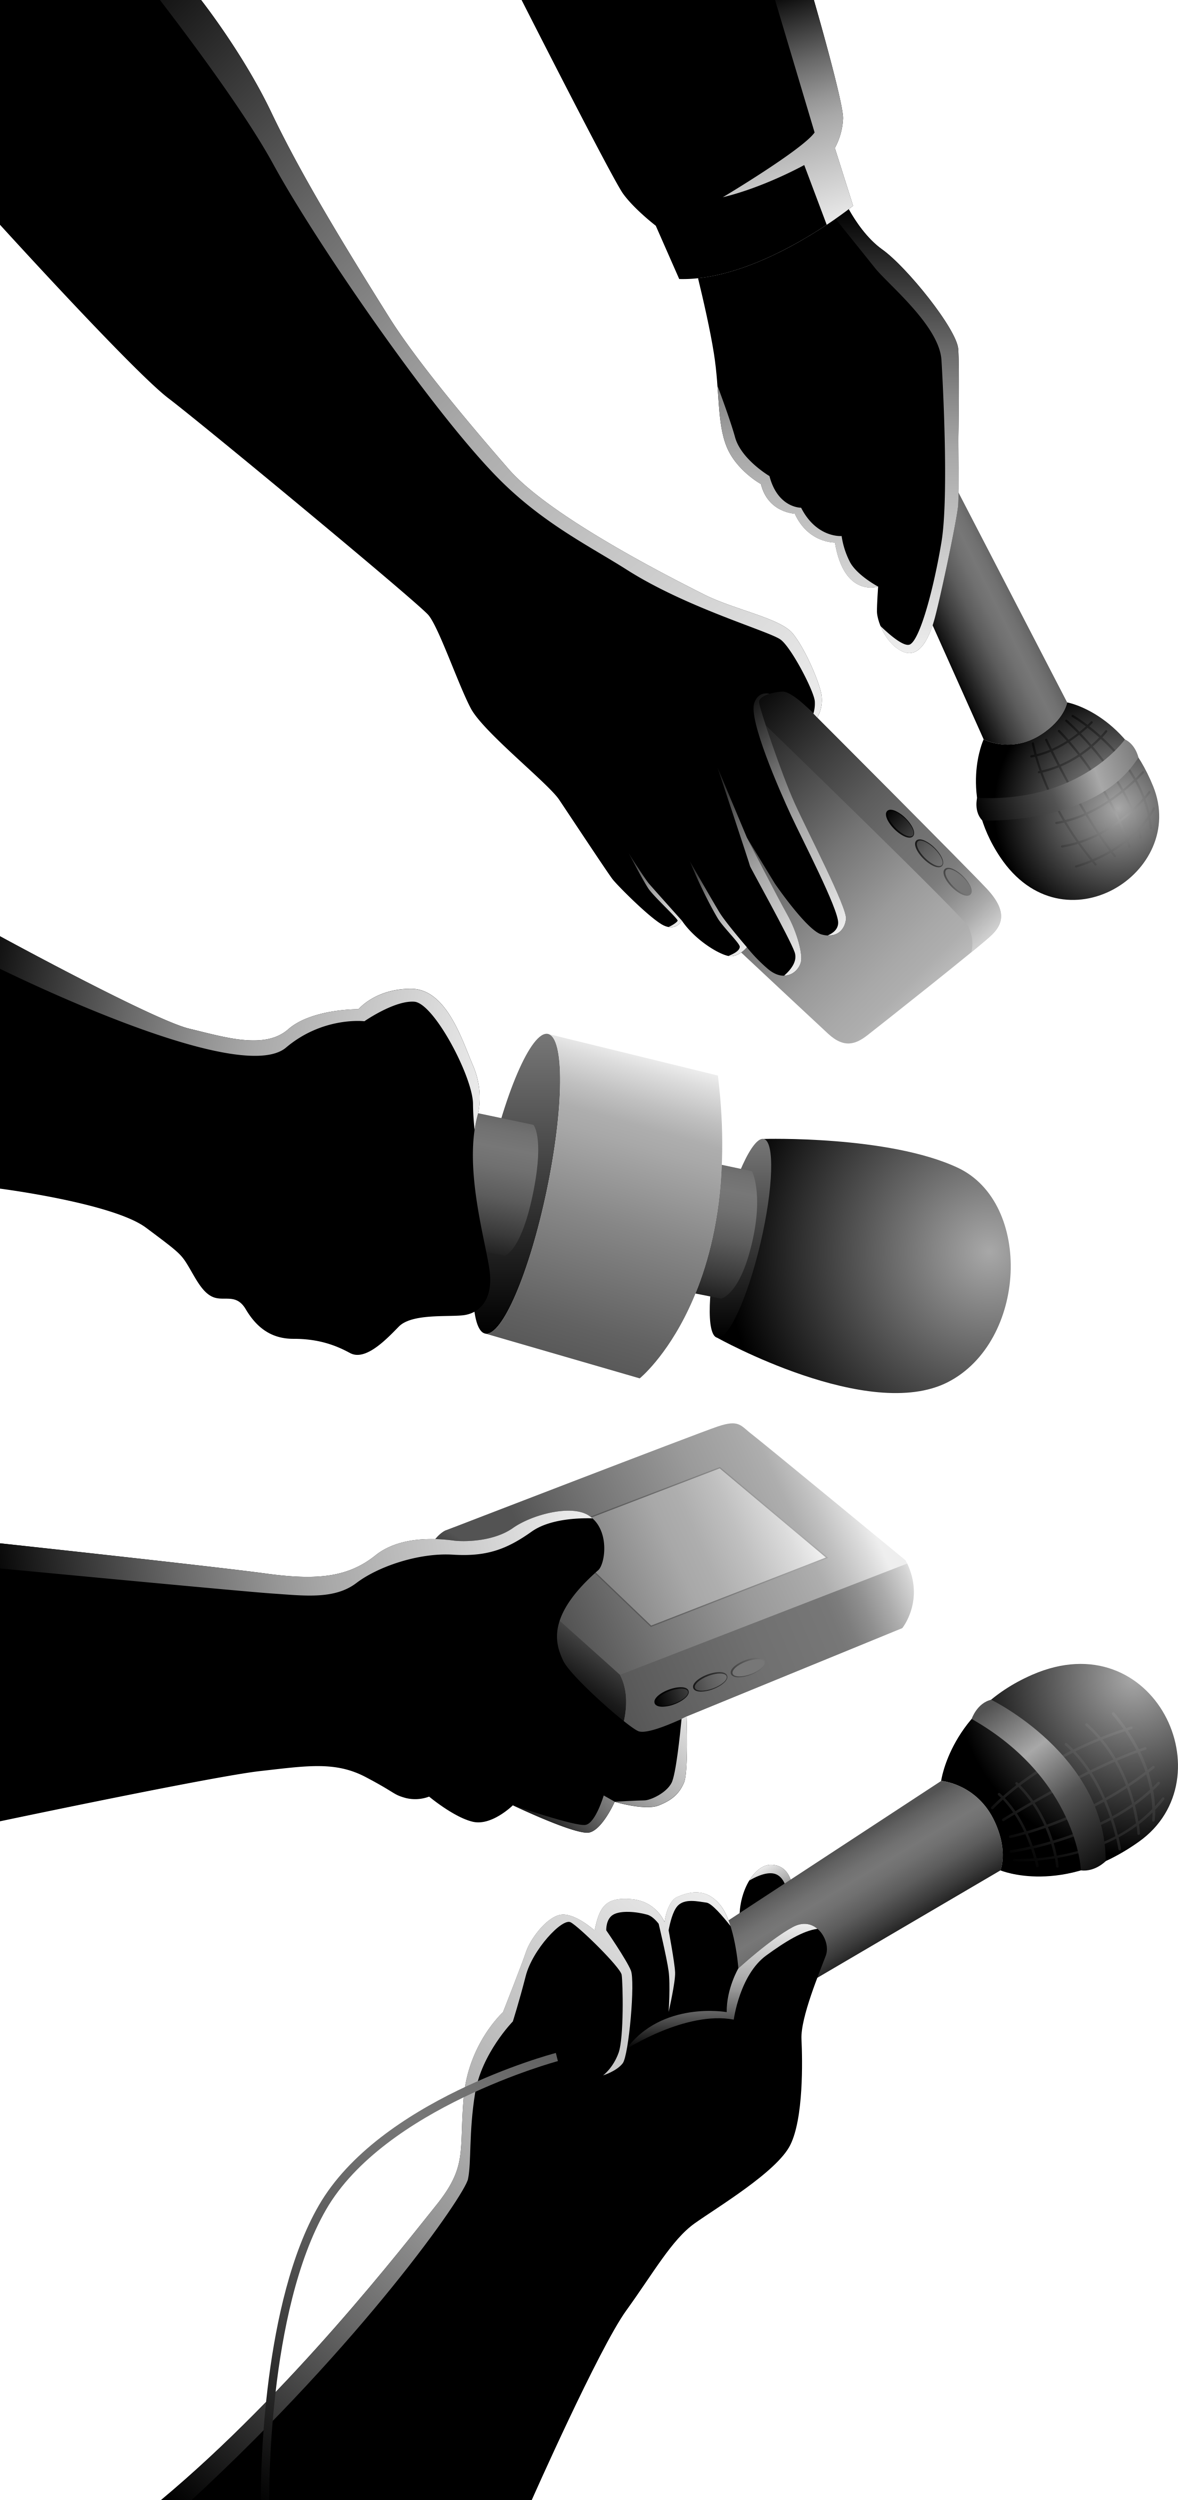 <svg data-name="Layer 1" xmlns="http://www.w3.org/2000/svg" xmlns:xlink="http://www.w3.org/1999/xlink" viewBox="0 0 904.76 1920"><defs><linearGradient id="f" x1="-126.06" y1="864.87" x2="-91.1" y2="935.63" gradientTransform="rotate(90 540 1100.43)" gradientUnits="userSpaceOnUse"><stop offset="0" stop-color="#535353"/><stop offset=".07" stop-color="#606060"/><stop offset=".2" stop-color="#717171"/><stop offset=".29" stop-color="#777"/><stop offset=".39" stop-color="#707070"/><stop offset=".55" stop-color="#5c5c5c"/><stop offset=".73" stop-color="#3b3b3b"/><stop offset=".94" stop-color="#0d0d0d"/><stop offset="1"/></linearGradient><radialGradient id="d" cx="60.38" cy="781.7" r="95.48" gradientTransform="rotate(90 540 1100.43)" gradientUnits="userSpaceOnUse"><stop offset="0" stop-color="#a8a8a8"/><stop offset="1"/></radialGradient><radialGradient id="h" cx="63.39" cy="780.43" r="94.15" gradientTransform="rotate(90 540 1100.43)" gradientUnits="userSpaceOnUse"><stop offset="0" stop-color="#a8a8a8"/><stop offset=".02" stop-color="#a5a5a5"/><stop offset=".37" stop-color="#5f5f5f"/><stop offset=".66" stop-color="#2b2b2b"/><stop offset=".88" stop-color="#0c0c0c"/><stop offset="1"/></radialGradient><linearGradient id="i" x1="19.97" y1="760.98" x2="67.86" y2="889.83" gradientTransform="rotate(90 540 1100.43)" gradientUnits="userSpaceOnUse"><stop offset="0" stop-color="#777"/><stop offset=".29" stop-color="#a8a8a8"/><stop offset=".56" stop-color="#535353"/><stop offset="1"/></linearGradient><linearGradient id="a" x1="-399.79" y1="996.69" x2="-58.86" y2="996.69" gradientTransform="rotate(90 540 1100.43)" gradientUnits="userSpaceOnUse"><stop offset="0"/><stop offset=".09" stop-color="#1f1f1f"/><stop offset=".31" stop-color="#686868"/><stop offset=".47" stop-color="#969696"/><stop offset=".55" stop-color="#a8a8a8"/><stop offset="1" stop-color="#eee"/></linearGradient><linearGradient id="j" x1="-559.4" y1="1072.38" x2="-378.66" y2="1018.95" xlink:href="#a"/><linearGradient id="k" x1="1.98" y1="1122.18" x2="239.71" y2="888.24" gradientTransform="rotate(90 540 1100.43)" gradientUnits="userSpaceOnUse"><stop offset="0"/><stop offset=".21" stop-color="#383838"/><stop offset=".45" stop-color="#747474"/><stop offset=".63" stop-color="#9a9a9a"/><stop offset=".73" stop-color="#a8a8a8"/><stop offset=".79" stop-color="#aeaeae"/><stop offset=".86" stop-color="silver"/><stop offset=".95" stop-color="#dcdcdc"/><stop offset="1" stop-color="#eee"/></linearGradient><linearGradient id="l" x1="-35.2" y1="1065.66" x2="165.58" y2="869.72" gradientTransform="rotate(90 540 1100.43)" gradientUnits="userSpaceOnUse"><stop offset="0"/><stop offset=".06" stop-color="#0d0d0d"/><stop offset=".27" stop-color="#3b3b3b"/><stop offset=".45" stop-color="#5c5c5c"/><stop offset=".61" stop-color="#707070"/><stop offset=".71" stop-color="#777"/><stop offset=".75" stop-color="#7d7d7d"/><stop offset=".81" stop-color="#8f8f8f"/><stop offset=".88" stop-color="#ababab"/><stop offset=".96" stop-color="#d3d3d3"/><stop offset="1" stop-color="#eee"/></linearGradient><linearGradient id="b" x1="126.31" y1="895.31" x2="62.61" y2="959.55" gradientTransform="rotate(90 540 1100.43)" gradientUnits="userSpaceOnUse"><stop offset="0" stop-color="#777"/><stop offset=".15" stop-color="#5c5c5c"/><stop offset=".41" stop-color="#343434"/><stop offset=".65" stop-color="#181818"/><stop offset=".85" stop-color="#060606"/><stop offset="1"/></linearGradient><linearGradient id="m" x1="126.22" y1="895.21" x2="62.52" y2="959.45" xlink:href="#b"/><linearGradient id="n" x1="125.92" y1="894.92" x2="62.22" y2="959.16" xlink:href="#b"/><linearGradient id="c" x1="62.79" y1="960.23" x2="128.38" y2="892.49" gradientTransform="rotate(90 540 1100.43)" gradientUnits="userSpaceOnUse"><stop offset="0"/><stop offset=".06" stop-color="#0d0d0d"/><stop offset=".27" stop-color="#3b3b3b"/><stop offset=".45" stop-color="#5c5c5c"/><stop offset=".61" stop-color="#707070"/><stop offset=".71" stop-color="#777"/><stop offset="1" stop-color="#777"/></linearGradient><linearGradient id="o" x1="62.44" y1="959.88" x2="128.02" y2="892.15" xlink:href="#c"/><linearGradient id="p" x1="61.86" y1="959.32" x2="127.44" y2="891.59" xlink:href="#c"/><linearGradient id="q" x1="48.15" y1="1123.46" x2="165.76" y2="1007.73" xlink:href="#a"/><linearGradient id="r" x1="97.52" y1="1167.41" x2="148.48" y2="1117.26" xlink:href="#a"/><linearGradient id="s" x1="107.62" y1="1124.97" x2="167.42" y2="1066.11" xlink:href="#a"/><linearGradient id="t" x1="-577.78" y1="1569.65" x2="-5.96" y2="1006.94" xlink:href="#a"/><linearGradient id="u" x1="-4.54" y1="1095.56" x2="127.68" y2="965.45" xlink:href="#a"/><linearGradient id="e" x1="233.49" y1="1243.69" x2="463.81" y2="1243.69" gradientTransform="rotate(90 540 1100.43)" gradientUnits="userSpaceOnUse"><stop offset="0" stop-color="#777"/><stop offset="1"/></linearGradient><linearGradient id="v" x1="250.8" y1="1138.62" x2="499.16" y2="1209.58" gradientTransform="rotate(90 540 1100.43)" gradientUnits="userSpaceOnUse"><stop offset="0" stop-color="#eee"/><stop offset=".05" stop-color="#dcdcdc"/><stop offset=".14" stop-color="silver"/><stop offset=".21" stop-color="#aeaeae"/><stop offset=".27" stop-color="#a8a8a8"/><stop offset=".51" stop-color="#878787"/><stop offset=".83" stop-color="#626262"/><stop offset="1" stop-color="#535353"/></linearGradient><radialGradient id="w" cx="395.19" cy="885.24" r="202.76" gradientTransform="rotate(91.1 540.337 1102.046)" xlink:href="#d"/><linearGradient id="x" x1="314.13" y1="1071.73" x2="466.97" y2="1071.73" xlink:href="#e"/><linearGradient id="y" x1="292.32" y1="1177.91" x2="436.67" y2="1205.16" xlink:href="#f"/><linearGradient id="g" x1="261.54" y1="1258.87" x2="175.53" y2="1665.27" gradientTransform="rotate(90 540 1100.43)" gradientUnits="userSpaceOnUse"><stop offset="0" stop-color="#eee"/><stop offset=".45" stop-color="#a8a8a8"/><stop offset=".53" stop-color="#969696"/><stop offset=".69" stop-color="#686868"/><stop offset=".91" stop-color="#1f1f1f"/><stop offset="1"/></linearGradient><linearGradient id="z" x1="587.59" y1="982.38" x2="690.85" y2="1206.11" gradientTransform="rotate(90 540 1100.43)" gradientUnits="userSpaceOnUse"><stop offset="0" stop-color="#eee"/><stop offset=".05" stop-color="#dcdcdc"/><stop offset=".14" stop-color="silver"/><stop offset=".21" stop-color="#aeaeae"/><stop offset=".27" stop-color="#a8a8a8"/><stop offset=".44" stop-color="#9a9a9a"/><stop offset=".75" stop-color="#757575"/><stop offset="1" stop-color="#535353"/></linearGradient><linearGradient id="A" x1="670.63" y1="1215.19" x2="727.88" y2="1254.7" gradientTransform="rotate(90 540 1100.43)" gradientUnits="userSpaceOnUse"><stop offset="0" stop-color="#535353"/><stop offset=".2" stop-color="#3c3c3c"/><stop offset=".53" stop-color="#1b1b1b"/><stop offset=".81" stop-color="#070707"/><stop offset="1"/></linearGradient><linearGradient id="B" x1="655.98" y1="930.25" x2="757.79" y2="1172.19" gradientTransform="rotate(90 540 1100.43)" gradientUnits="userSpaceOnUse"><stop offset="0" stop-color="#eee"/><stop offset=".04" stop-color="#d3d3d3"/><stop offset=".12" stop-color="#ababab"/><stop offset=".19" stop-color="#8f8f8f"/><stop offset=".25" stop-color="#7d7d7d"/><stop offset=".29" stop-color="#777"/><stop offset=".53" stop-color="#707070"/><stop offset=".88" stop-color="#5c5c5c"/><stop offset="1" stop-color="#535353"/></linearGradient><linearGradient id="C" x1="866.49" y1="1080.92" x2="802.79" y2="1145.16" gradientTransform="scale(1 -1) rotate(65.7 2555.17 -313.155)" xlink:href="#b"/><linearGradient id="D" x1="866.4" y1="1080.83" x2="802.7" y2="1145.07" gradientTransform="scale(1 -1) rotate(65.7 2555.17 -313.155)" xlink:href="#b"/><linearGradient id="E" x1="866.1" y1="1080.54" x2="802.4" y2="1144.77" gradientTransform="scale(1 -1) rotate(65.7 2555.17 -313.155)" xlink:href="#b"/><linearGradient id="F" x1="802.97" y1="1145.85" x2="868.56" y2="1078.11" gradientTransform="scale(1 -1) rotate(65.7 2555.17 -313.155)" xlink:href="#c"/><linearGradient id="G" x1="802.62" y1="1145.49" x2="868.19" y2="1077.77" gradientTransform="scale(1 -1) rotate(65.7 2555.17 -313.155)" xlink:href="#c"/><linearGradient id="H" x1="802.04" y1="1144.94" x2="867.62" y2="1077.21" gradientTransform="scale(1 -1) rotate(65.7 2555.17 -313.155)" xlink:href="#c"/><linearGradient id="I" x1="597.8" y1="1036.07" x2="656.66" y2="1190.08" gradientTransform="rotate(90 540 1100.43)" gradientUnits="userSpaceOnUse"><stop offset="0" stop-color="#a8a8a8"/><stop offset=".27" stop-color="#878787"/><stop offset=".56" stop-color="#6b6b6b"/><stop offset=".81" stop-color="#595959"/><stop offset="1" stop-color="#535353"/></linearGradient><linearGradient id="J" x1="590.28" y1="1029.59" x2="666.5" y2="1203.25" gradientTransform="rotate(90 540 1100.43)" gradientUnits="userSpaceOnUse"><stop offset="0" stop-color="#eee"/><stop offset=".09" stop-color="#dcdcdc"/><stop offset=".27" stop-color="silver"/><stop offset=".43" stop-color="#aeaeae"/><stop offset=".54" stop-color="#a8a8a8"/><stop offset=".83" stop-color="#868686"/><stop offset="1" stop-color="#777"/></linearGradient><linearGradient id="K" x1="586.61" y1="1188.79" x2="668.06" y2="1648.09" xlink:href="#g"/><linearGradient id="L" x1="761.55" y1="1091.29" x2="876.59" y2="1209.02" xlink:href="#g"/><linearGradient id="M" x1="737.52" y1="1114.77" x2="852.56" y2="1232.5" xlink:href="#g"/><linearGradient id="N" x1="909.66" y1="1032.94" x2="872.48" y2="1055.36" xlink:href="#a"/><linearGradient id="O" x1="844.16" y1="957.51" x2="885.24" y2="1040.67" gradientTransform="scale(1 -1) rotate(57.3 3018.975 -467.01)" gradientUnits="userSpaceOnUse"><stop offset="0"/><stop offset=".06" stop-color="#0d0d0d"/><stop offset=".27" stop-color="#3b3b3b"/><stop offset=".45" stop-color="#5c5c5c"/><stop offset=".61" stop-color="#707070"/><stop offset=".71" stop-color="#777"/><stop offset=".8" stop-color="#717171"/><stop offset=".93" stop-color="#606060"/><stop offset="1" stop-color="#535353"/></linearGradient><radialGradient id="P" cx="1167.5" cy="897.3" r="136.74" gradientTransform="scale(1 -1) rotate(57.3 3018.975 -467.01)" xlink:href="#d"/><radialGradient id="Q" cx="1162.75" cy="895.3" r="168.12" gradientTransform="scale(1 -1) rotate(57.3 3018.975 -467.01)" xlink:href="#h"/><linearGradient id="R" x1="1034.82" y1="826.13" x2="1091.09" y2="977.55" gradientTransform="scale(1 -1) rotate(57.3 3018.975 -467.01)" gradientUnits="userSpaceOnUse"><stop offset="0"/><stop offset=".44" stop-color="#535353"/><stop offset=".71" stop-color="#a8a8a8"/><stop offset="1" stop-color="#535353"/></linearGradient><linearGradient id="S" x1="917.01" y1="1086.04" x2="1013.26" y2="1086.04" xlink:href="#g"/><linearGradient id="T" x1="872.07" y1="1105.72" x2="1349.43" y2="1522.87" xlink:href="#g"/><linearGradient id="U" x1="966.21" y1="1229.66" x2="1342.24" y2="1478.13" xlink:href="#f"/></defs><path d="M799.63 564.08c18-11.7 20-24.65 20-24.65L712.22 332s-1.7-3.41-21.6 2.84-27.94 25.58-27.94 25.58l92.8 207.36s21.02 11.35 44.15-3.7z" fill="url(#f)"/><path d="M885.75 604c-23-57-66.12-64.59-66.12-64.59s-2 13-20 24.65c-23.13 15-44.15 3.74-44.15 3.74s-19.67 42.06 12.73 90.48c48.53 72.55 144.08 11.53 117.54-54.28z" fill="url(#d)"/><path d="M826.71 666.21q6.39-1.92 12-4.24c.68.83 1.35 1.65 2.06 2.48a.85.85 0 0 0 1.2.09.84.84 0 0 0 .09-1.2c-.58-.69-1.14-1.38-1.72-2.06a113.41 113.41 0 0 0 12.82-6.45c.84 1.08 1.68 2.13 2.51 3.15a.85.85 0 1 0 1.33-1.08c-.78-.95-1.57-1.94-2.36-2.95a101.5 101.5 0 0 0 10.66-7.41c.44 1.25.89 2.51 1.31 3.78a.85.85 0 1 0 1.62-.54c-.49-1.47-1-2.93-1.52-4.38a93.57 93.57 0 0 0 7.4-6.79c.37 1.54.7 3.08 1 4.64a.85.85 0 0 0 1 .67.84.84 0 0 0 .67-1c-.36-1.94-.81-3.86-1.3-5.77a80.61 80.61 0 0 0 6.6-8c.41 2.31.76 4.66 1 7.06a.84.84 0 0 0 .92.77.86.86 0 0 0 .77-.92 85.1 85.1 0 0 0-1.29-8.9 47.08 47.08 0 0 0 3.5-6 .85.85 0 1 0-1.56-.68 40 40 0 0 1-2.44 4.35 90.47 90.47 0 0 0-3.3-11.26c2.46-2.86 3.75-4.69 3.81-4.77a.86.86 0 0 0-.22-1.19.84.84 0 0 0-1.18.22c0 .07-1.1 1.55-3.08 3.9a102.1 102.1 0 0 0-5.9-12.58c3.39-3.26 5.29-5.41 5.36-5.5a.85.85 0 0 0-.08-1.2.86.86 0 0 0-1.21.08c-.07.08-1.82 2.07-4.94 5.1a133.59 133.59 0 0 0-25.55-31.37c2.31-2.5 3.52-4.12 3.57-4.18a.86.86 0 0 0-.18-1.2.87.87 0 0 0-1.2.19c0 .06-1.21 1.62-3.45 4-3.13-2.82-6.11-5.27-8.81-7.36 1.54-1.44 2.4-2.34 2.44-2.38a.85.85 0 1 0-1.24-1.17s-.95 1-2.56 2.5a116.76 116.76 0 0 0-11-7.54.86.86 0 0 0-1.16.32.91.91 0 0 0-.11.42.85.85 0 0 0 .43.74 118.92 118.92 0 0 1 10.59 7.22c-1.33 1.2-3 2.63-4.92 4.17-5.63-5.75-9.45-9-9.59-9.16a.85.85 0 0 0-1.2.09.89.89 0 0 0-.2.56.81.81 0 0 0 .3.64c.13.12 3.85 3.33 9.34 8.93a110.98 110.98 0 0 1-7 5c-4.1-4.66-6.71-7.21-6.8-7.3a.85.85 0 0 0-1.45.61.87.87 0 0 0 .26.62c.1.09 2.6 2.53 6.54 7a89.87 89.87 0 0 1-11.39 6.13c-2.22-4.45-3.52-7.17-3.58-7.3a.85.85 0 0 0-1.62.37.83.83 0 0 0 .08.37c.06.12 1.35 2.82 3.55 7.23a68.94 68.94 0 0 1-10.14 3.39c-1.46-5.25-2-8.32-2-8.43a.86.86 0 0 0-1.7.14.77.77 0 0 0 0 .15c0 .11.57 3.21 2 8.52q-1.24.27-2.49.48a.85.85 0 0 0-.71.84.76.76 0 0 0 0 .15.85.85 0 0 0 1 .69c.9-.15 1.79-.32 2.68-.52.88 3 2 6.71 3.52 10.86-.23 0-.45.1-.68.15a.85.85 0 0 0-.68.83 1 1 0 0 0 0 .17.85.85 0 0 0 1 .67c.31-.06.62-.14.92-.21a227.5 227.5 0 0 0 17.33 36.5c-1.71.38-3.43.72-5.18 1a.86.86 0 0 0-.73.84v.13a.85.85 0 0 0 1 .71c2-.29 3.93-.68 5.86-1.12 2.89 4.85 6.09 9.83 9.65 14.89a92.26 92.26 0 0 1-11.38 2.6.85.85 0 0 0-.71.84.71.71 0 0 0 0 .14.85.85 0 0 0 1 .7 94.39 94.39 0 0 0 12.11-2.82c3 4.13 6.14 8.32 9.59 12.53-3.54 1.43-7.3 2.77-11.32 4a.85.85 0 0 0-.61.82 1 1 0 0 0 0 .24.85.85 0 0 0 1.05.55zm26.87-13.62c-2.76-3.61-5.55-7.51-8.32-11.62a113.15 113.15 0 0 0 14.27-8.9q2.72 6.18 5.14 12.79a102.9 102.9 0 0 1-11.09 7.73zm-1.15-38.85a256.46 256.46 0 0 0-21.95-33.68c2.81-1.92 5.35-3.86 7.57-5.72a202.73 202.73 0 0 1 23.28 32.81c-2.69 2.15-5.67 4.38-8.9 6.59zm9.73-5.09a141.36 141.36 0 0 1 6.56 13.7c-2.5 2.29-5.33 4.69-8.49 7.09q-3.36-7.43-7-14.19c3.24-2.25 6.23-4.45 8.93-6.6zM851 614.7a122.82 122.82 0 0 1-16.53 9.3c-7.51-12.46-14.43-25.14-19.74-35.3a92.82 92.82 0 0 0 14.34-7.7A254.31 254.31 0 0 1 851 614.7zm.8 1.5c2.42 4.54 4.77 9.3 7 14.28a110.06 110.06 0 0 1-14.52 9.07c-3-4.55-6-9.29-8.94-14.09a123.36 123.36 0 0 0 16.48-9.26zm14.24 27.51c-1.6-4.36-3.32-8.6-5.12-12.68 3.13-2.36 5.95-4.74 8.45-7a112.45 112.45 0 0 1 4.18 12.67 95.49 95.49 0 0 1-7.49 7.01zm15.57-16.92a77.22 77.22 0 0 1-6.69 8.42 114.82 114.82 0 0 0-4.21-12.42c3.09-2.89 5.64-5.56 7.62-7.79a88.91 88.91 0 0 1 3.3 11.79zm-3.93-13.62c-1.93 2.21-4.48 4.94-7.65 7.93a141.84 141.84 0 0 0-6.55-13.53c3.25-2.64 6-5.13 8.3-7.26a99.81 99.81 0 0 1 5.92 12.86zm-6.77-14.38c-2.23 2.11-5 4.61-8.27 7.27a204.57 204.57 0 0 0-23.31-32.82c2.44-2.12 4.49-4.1 6.13-5.79a131.58 131.58 0 0 1 25.47 31.34zm-35.62-39.91c2.71 2.09 5.73 4.56 8.91 7.42-1.6 1.65-3.59 3.59-6 5.66-2.88-3.3-5.59-6.22-8-8.75a114 114 0 0 0 5.11-4.33zm-6.45 5.39c2.44 2.53 5.18 5.47 8.08 8.79a95.6 95.6 0 0 1-7.5 5.66c-2.84-3.64-5.45-6.78-7.68-9.36 2.64-1.73 5.02-3.46 7.12-5.09zm-8.54 6c2.23 2.57 4.85 5.72 7.7 9.38a90.74 90.74 0 0 1-14 7.54c-2.1-4-3.91-7.59-5.4-10.54a91.78 91.78 0 0 0 11.72-6.36zm-23.76 10.54a70.3 70.3 0 0 0 10.44-3.5c1.47 2.94 3.29 6.5 5.38 10.51a84 84 0 0 1-12.28 3.86c-1.47-4.14-2.64-7.81-3.52-10.85zm4.12 12.49a86.15 86.15 0 0 0 12.49-4c5.31 10.15 12.23 22.85 19.75 35.34a90.43 90.43 0 0 1-14.84 5.09 226.77 226.77 0 0 1-17.38-36.41zm18.32 38a92.51 92.51 0 0 0 14.81-5.15c2.93 4.83 5.94 9.59 9 14.16a97.85 97.85 0 0 1-14.18 5.75c-3.55-5.01-6.73-9.94-9.61-14.75zm10.66 16.21a99.7 99.7 0 0 0 14.07-5.77c2.79 4.14 5.6 8.08 8.38 11.72a112.7 112.7 0 0 1-12.92 6.44q-5.11-6.23-9.51-12.38z" fill="url(#h)"/><path d="M864 567.82s-34.09 49-113.53 44.87c0 0-2.69 10.55 4 17.42 0 0 87.32 4.07 119.9-48.49-.09 0-2.01-9.72-10.37-13.8z" fill="url(#i)"/><path d="M718.08 474.07c5-18.87 17.27-77.05 17.84-86.72s.15-49.44.15-49.44 1-54.66-.11-69.92-39.55-63-58.29-76.34c-11.94-8.51-20.89-22.19-25.82-31-13.56 10.31-65.69 47.64-115.73 53 3.73 15.34 9.35 39.64 12.23 58 4.55 29 2.28 52.86 9.67 71.26s26.4 28.83 26.4 28.83c5.44 22.09 26 22.71 26 22.71 10.3 22.76 30.85 22.2 30.85 22.2 7 42.69 33.18 33.79 33.18 33.79s-1 13.95-.9 19.44 5 22.3 18.06 29.66 21.48-6.6 26.47-25.47z"/><path d="M691.57 499.58c-7.79-4.39-12.67-12.14-15.36-18.85 8.61 8.27 18.91 16.64 23 14 7.69-4.8 17.9-42.63 23.87-78.44s.66-129.58 0-139.82c-1.7-26.43-41-58-51.15-70.77-6.47-8.15-20.63-25.68-30.27-37.75 4.37-3 7.83-5.6 10.14-7.36 4.93 8.82 13.88 22.5 25.82 31C696.41 205 734.89 252.74 736 268s.11 69.92.11 69.92.42 39.78-.15 49.44-12.86 67.85-17.84 86.72-13.5 32.86-26.55 25.5zm-81.19-105.09c10.3 22.76 30.85 22.2 30.85 22.2 7 42.69 33.18 33.79 33.18 33.79s-16.93-9-22-19.64a63.74 63.74 0 0 1-6-19.19s-19.18 1.71-31.12-21.74c0 0-17.87.38-24.3-24.3 0 0-21.74-12.79-26.43-29.84-2.94-10.69-9.23-28.1-13.52-39.58 1.37 18.2 1.8 33.83 7 46.76 7.39 18.41 26.4 28.83 26.4 28.83 5.42 22.09 25.94 22.71 25.94 22.71z" fill="url(#a)"/><path d="M625.1 0s22.73 78.44 22.44 90.94a52.33 52.33 0 0 1-6.31 22.74l14 44.33s-71.56 58-133.56 56.27l-18-40.92s-16.67-12.79-25.2-24.73S400.61 0 400.61 0z"/><path d="M655.24 158l-14-44.33a52.33 52.33 0 0 0 6.31-22.74C647.83 78.44 625.1 0 625.1 0h-29.83l30.38 101.74c-9.09 13.07-70.48 49.73-70.48 49.73 31.83-7.67 62.52-24.72 62.52-24.72l17.25 45.86c12.58-8.34 20.3-14.61 20.3-14.61z" fill="url(#j)"/><path d="M627.67 551.11s113.19 113.27 130.1 131.32c15.87 16.94 12.39 27.05 4.36 35.16S675.23 788 666.25 795s-17.86 10.26-30.18-1.1C624.92 783.63 489.42 657 483.49 650.7c-8.6-9.12-8.19-16.78-2.18-26 4.58-7.06 93.17-93 98.54-98.41s13.44-7.52 20.43-2.15 27.39 26.97 27.39 26.97z" fill="url(#k)"/><path d="M762.13 717.59c8-8.11 11.51-18.22-4.36-35.16-16.91-18-130.1-131.32-130.1-131.32s-20.4-21.61-27.39-27-15-3.22-20.43 2.15c-1.06 1.07-5.39 5.3-11.68 11.44 26.41 25.55 174 168.51 175.91 174.37 1.54 4.59 4 9.89 2 19.16 8.14-6.64 14.13-11.69 16.05-13.64z" fill="url(#l)"/><path d="M724.68 670a3.5 3.5 0 0 1 .94-2.58c1.24-1.25 3.46-1.29 6.25-.1a26.85 26.85 0 0 1 7.85 5.57c4 4 6.59 8.44 6.59 11.45a3.54 3.54 0 0 1-.94 2.58c-2.75 2.78-9.32-.74-14.11-5.46-4-3.93-6.58-8.46-6.58-11.46z" fill="url(#b)"/><path d="M702.81 648.15a3.56 3.56 0 0 1 .94-2.58c1.24-1.25 3.46-1.29 6.25-.1a27 27 0 0 1 7.86 5.57c4 4 6.58 8.44 6.58 11.46a3.53 3.53 0 0 1-.94 2.57c-2.75 2.78-9.32-.74-14.11-5.46-4-3.95-6.58-8.45-6.58-11.46z" fill="url(#m)"/><path d="M680.46 625.4a3.54 3.54 0 0 1 .94-2.58c1.24-1.25 3.46-1.29 6.25-.1a27 27 0 0 1 7.86 5.57c4 4 6.58 8.44 6.58 11.45a3.54 3.54 0 0 1-.94 2.58c-2.75 2.78-9.32-.74-14.11-5.46-3.99-3.95-6.58-8.45-6.58-11.46z" fill="url(#n)"/><path d="M745.16 686.3c-2 2-7.71-.44-12.81-5.47s-7.61-10.74-5.63-12.74 7.71.44 12.81 5.47 7.62 10.73 5.63 12.74z" fill="url(#c)"/><path d="M723.3 664.43c-2 2-7.72-.44-12.82-5.47s-7.61-10.74-5.63-12.74 7.72.44 12.81 5.47 7.62 10.73 5.64 12.74z" fill="url(#o)"/><path d="M701 641.68c-2 2-7.72-.44-12.82-5.47s-7.61-10.74-5.63-12.74 7.72.44 12.81 5.47 7.57 10.73 5.64 12.74z" fill="url(#p)"/><path d="M298.93 243.73c20.25 32.31 59.42 79.34 91.69 116.44s126.53 84.39 149.82 96.22 58.76 18.28 68.44 30.1 20.57 37.63 22.12 47.31a27.11 27.11 0 0 1-3.32 17.31s-18.43-20.54-27-20-18.08 3.81-17.67 8.33 17 54.55 27.36 77.41 40.43 80.38 39.36 89-7.39 14.94-18.75 11.77-35.92-39.19-35.92-39.19l-21.42-35.18s23.53 45.95 31 59.12 12 30.5 10.44 36.56c-2.15 8.19-12.93 16.11-25.9 4.66a122.72 122.72 0 0 1-15.54-16.13s-5.88 7.37-13 6.86-26.53-11.95-36.93-27.32c0 0-4.14 8.1-13.64 3.85s-35.85-30.78-39.61-35.65-32.39-48.19-41-61.05-58.19-51.86-67.86-70.15-24.45-62-32.55-71.64-172.8-146.06-199.68-166.49S0 172.61 0 172.61V0h154.45s32.44 41.15 53.94 86.31 52.17 96.21 90.54 157.42z"/><path d="M615.09 738.9c1.6-6.06-3-23.4-10.44-36.56s-31-59.12-31-59.12L551 589.17s25.06 75.32 25.06 76 30.64 55.61 34.27 66.11c2.24 6.46-2.26 12.85-8.11 18 6.68-.12 11.51-5.19 12.87-10.38z" fill="url(#q)"/><path d="M482.55 654.68s11.45 21.78 15.52 27.82 22.58 23 22.38 24.52c-.11.8-3.19 3.27-7.05 4.91a9.78 9.78 0 0 0 10.31-4.93s-21.6-24.11-25.23-28.35-15.93-23.97-15.93-23.97z" fill="url(#r)"/><path d="M529.72 661.19s9.48 23.53 21.31 43.69c4 6.88 17.14 19.47 17.14 22.17 0 2.86-4.17 5.28-8.7 7.06a11.58 11.58 0 0 0 1.17.18c7.13.51 13-6.86 13-6.86s-16.1-18.68-20.95-26.58-22.97-39.66-22.97-39.66z" fill="url(#s)"/><path d="M625.81 538.64a26.89 26.89 0 0 1-1.08 9.34c1.82 1.88 2.94 3.13 2.94 3.13A27.11 27.11 0 0 0 631 533.8c-1.54-9.68-12.43-35.48-22.11-47.31s-45.16-18.27-68.44-30.1-117.56-59.13-149.82-96.22-71.45-84.17-91.7-116.44c-38.37-61.21-69-112.27-90.54-157.42S154.45 0 154.45 0h-31.62c26.46 34.42 66.63 88.66 87.17 126.32 32.25 59.14 121.76 189.5 172.82 241.1 34.22 34.59 70.45 52.21 98.65 70.15 46.45 29.57 109.93 47.31 118.26 53.76s25.55 39.51 26.08 47.31z" fill="url(#t)"/><path d="M607.54 626.13c8.87 19.08 36.13 71.49 36.21 82.38 0 5-3.7 8-8 9.87 8.39.43 13.12-5.24 14-12.56 1.07-8.6-29-66.12-39.36-89S583.43 544 583 539.43c-.25-2.81 3.35-5.15 8.17-6.64-4-.86-9.3-.32-11.88 7.19-4.41 12.9 19.38 67.02 28.25 86.15z" fill="url(#u)"/><path d="M372.65 1024.14c-12.83-2.69-12.44-56.38.87-119.92S408 791.34 420.85 794s12.43 56.41-.85 120-34.53 112.83-47.35 110.14z" fill="url(#e)" fill-rule="evenodd"/><path d="M491.34 1058.54s80.5-65.11 60.05-232.57L420.85 794c12.83 2.69 12.43 56.38-.87 119.92s-34.51 112.88-47.33 110.19z" fill="url(#v)" fill-rule="evenodd"/><path d="M550.8 1027.31s116.47 65.2 177.18 34.13 65.29-137.63 7.64-164.66c-53.17-24.93-149-22.12-149-22.12L566 970.43z" fill="url(#w)" fill-rule="evenodd"/><path d="M550.8 1027.31c-8.51-2-7.39-37.78 2.49-79.94s24.8-74.71 33.31-72.71 7.39 37.78-2.49 79.94-24.8 74.71-33.31 72.71z" fill="url(#x)" fill-rule="evenodd"/><path d="M387.81 964.32L324.88 952c-22.95-67.58 20.59-101.67 20.59-101.67l64.21 13.5s8.16 8.94.29 49.73c-9.14 47.36-22.16 50.76-22.16 50.76zm146.34 29.06l19.67 3.89s14.35-2.47 23.75-42.75c8.89-38.1 0-55.07 0-55.07l-23.2-4.91c-1.73 41.35-10.1 73.96-20.22 98.84z" fill="url(#y)" fill-rule="evenodd"/><path d="M367.33 854.59a62.21 62.21 0 0 0-4.05-36.42c-8.33-19.31-20.23-58.86-47.64-58.86S275.32 775 275.32 775s-35.95-.38-54 15.46-48.88 6-76-.5S0 719 0 719v193.82s86.83 11.12 112.13 30 26.88 20.2 32.42 29.4 10.84 20.75 19.4 24 17.5-3.09 24.8 9.23 18.05 22.75 36.58 22.71 31.72 4.49 43.48 10.9 27.66-10.19 37.45-20.24 36.48-7.41 49.08-8.7 23.4-11.58 20.78-33.59-20.97-80.95-8.79-121.94z"/><path d="M0 719v25c33.79 16.43 186.74 88.37 219.69 60.5 28.45-24.07 60.2-20.23 60.2-20.23s23.12-16.12 38.31-15 45 58.06 45.08 78.49a196.48 196.48 0 0 0 1.24 20 93.16 93.16 0 0 1 2.81-13.11 62.21 62.21 0 0 0-4.05-36.42c-8.33-19.31-20.23-58.86-47.64-58.86S275.32 775 275.32 775s-35.95-.38-54 15.46-48.88 6-76-.5S0 719 0 719z" fill="url(#g)" fill-rule="evenodd"/><path d="M527.31 1318.16L693 1250.3s18.16-22.34 2.56-52c0 0-109.89-90.56-118-96.76-8.84-6.73-9.74-11.67-26.49-6s-208.89 79.8-208.89 79.8-9 3.62-14.91 19.36c-4.82 12.9-6 19.35-4.44 25.8S471 1345.72 471 1345.72z" fill="url(#z)" fill-rule="evenodd"/><path d="M471 1345.72c7.06-15.29 15.28-40.32 5.18-59.52 0 0-93.48-84-127.26-113.34l-6.78 2.52s-9 3.62-14.91 19.36c-4.82 12.9-6 19.35-4.44 25.8S471 1345.72 471 1345.72z" fill="url(#A)" fill-rule="evenodd"/><path d="M693 1250.3s17.16-21.12 3.78-49.55l-220.6 85.45c10.1 19.2 1.88 44.23-5.18 59.52l56.27-27.56z" fill="url(#B)" fill-rule="evenodd"/><path d="M561.59 1282.74a3.54 3.54 0 0 0-.2 2.74c.62 1.65 2.63 2.59 5.66 2.65a27 27 0 0 0 9.45-1.85c5.26-2 9.46-5 10.7-7.76a3.52 3.52 0 0 0 .2-2.73c-1.37-3.66-8.8-3.15-15.11-.8-5.29 2.01-9.47 5.01-10.7 7.75z" fill="url(#C)"/><path d="M532.68 1293.72a3.54 3.54 0 0 0-.2 2.74c.62 1.65 2.63 2.59 5.66 2.65a26.69 26.69 0 0 0 9.44-1.85c5.27-2 9.47-5 10.71-7.75a3.5 3.5 0 0 0 .19-2.74c-1.36-3.66-8.8-3.15-15.1-.8-5.27 1.97-9.47 5.03-10.7 7.75z" fill="url(#D)"/><path d="M503 1305.31a3.53 3.53 0 0 0-.19 2.74c.61 1.65 2.62 2.59 5.65 2.65a27 27 0 0 0 9.45-1.85c5.27-2 9.47-5 10.7-7.76a3.47 3.47 0 0 0 .2-2.73c-1.36-3.67-8.8-3.15-15.1-.8-5.31 1.96-9.51 5-10.71 7.75z" fill="url(#E)"/><path d="M587 1276.29c-1-2.64-7.22-2.76-13.93-.26s-11.35 6.67-10.36 9.31 7.22 2.76 13.93.26 11.29-6.66 10.36-9.31z" fill="url(#F)"/><path d="M558 1287.27c-1-2.64-7.22-2.76-13.93-.26s-11.35 6.67-10.36 9.31 7.22 2.76 13.92.26 11.37-6.66 10.37-9.31z" fill="url(#G)"/><path d="M528.33 1298.86c-1-2.64-7.23-2.76-13.93-.26s-11.35 6.66-10.37 9.31 7.22 2.76 13.93.26 11.35-6.67 10.37-9.31z" fill="url(#H)"/><path fill="url(#I)" d="M552.92 1126.61l83.17 69.77-136.18 53.06-76.46-73.22 129.47-49.61z"/><path fill="url(#J)" d="M552.75 1127.66l81.57 68.43-134.19 52.28-75-71.82 127.62-48.89z"/><path d="M459.45 1205.86c5.43-4.77 9.28-31.28-7.28-42-13.28-8.61-43.4-.82-58.27 9.66s-37.36 10.59-45 9.65-39.71-5.41-60.55 11.29-44.49 19.38-83.73 14S0 1185.19 0 1185.19v213.5s163.6-34.51 199.77-38.57 57.78-7.66 81.09 4.6 20.75 13.27 30.43 16a30.13 30.13 0 0 0 18.29-1s19.2 16.07 33.7 19.35 30.62-12.67 30.62-12.67 48.76 23.32 58.83 20.9 19.4-23.58 19.4-23.58 23.32 7 33.81 2.81 15.79-9.13 19.38-17.36 2-50.92 2-50.92-29 14.41-37 11.24-52.12-41.91-57.83-54.26-13.64-33.81 26.96-69.37z" fill-rule="evenodd"/><path d="M0 1185.19v19.3c39 3.71 188.2 17.87 209.2 19.28 24.19 1.61 47.57 4.83 64.51-8.07s48.38-23.38 74.18-21.77 41.13-4 60.48-17.74c13.4-9.49 34.77-10.48 46.64-10.18a23.1 23.1 0 0 0-2.84-2.17c-13.28-8.61-43.4-.82-58.27 9.66s-37.36 10.59-45 9.65-39.71-5.41-60.55 11.29-44.49 19.38-83.73 14S0 1185.19 0 1185.19z" fill="url(#K)" fill-rule="evenodd"/><path d="M505.94 1386.44c10.48-4.23 15.79-9.13 19.38-17.36s2-50.92 2-50.92-1.47.73-3.84 1.83c-1.17 12.23-4.37 42.77-7.7 49.19-4.19 8.06-16.55 13.44-20.85 13.44s-22.79 1-22.79 1 23.31 7.05 33.8 2.82z" fill="url(#L)" fill-rule="evenodd"/><path d="M452.73 1407.21c10.07-2.42 19.4-23.58 19.4-23.58l-8.45-4.78s-6.2 21-13.82 22.58-56-15.12-56-15.12 48.8 23.32 58.87 20.9z" fill="url(#M)" fill-rule="evenodd"/><path d="M608.75 1462.85s4.43-29-15.34-30.78c-15.35-1.35-29 25.58-24.58 49.68 0 0 35.43-8.57 39.92-18.9z"/><path d="M605.68 1466.68a11.31 11.31 0 0 0 3.07-3.83s4.43-29-15.34-30.78c-6.79-.6-13.24 4.34-17.94 12.12 6.89-4 15.09-7.23 20.78-4.73 9.12 4.02 9.63 20.38 9.43 27.22z" fill="url(#N)"/><path d="M764.18 1399.35c10.38 23 4.17 37.05 4.17 37.05l-271.63 159.33s-3.85 2.3-19.58-16.49-11.45-43-11.45-43l257.16-168.54s27.97 2.1 41.33 31.65z" fill="url(#O)"/><path d="M874.72 1414.37c-58.94 41.89-106.37 22-106.37 22s6.21-14.09-4.17-37.05c-13.36-29.55-41.33-31.67-41.33-31.67s7.18-54.09 69.91-81.49c93.99-41.01 149.9 79.92 81.96 128.21z" fill="url(#P)"/><path d="M854.27 1315.32a1 1 0 0 0-.19.21 1 1 0 0 0 .09 1.2c3.21 3.74 6.08 7.45 8.67 11.11q-9.11 3-17.43 6.33a106.07 106.07 0 0 0-10.23-10.49 1 1 0 0 0-1.41.07 1.13 1.13 0 0 0-.1.13 1 1 0 0 0 .18 1.29 107.76 107.76 0 0 1 9.61 9.78c-6.73 2.75-13.05 5.65-19 8.61-1.64-1.65-3.32-3.27-5.09-4.81a1 1 0 0 0-1.41.09.47.47 0 0 0-.09.12 1 1 0 0 0 .18 1.29c1.57 1.37 3.06 2.8 4.52 4.26a266.67 266.67 0 0 0-40.28 25.14c-.26-.26-.51-.53-.78-.79a1 1 0 0 0-1.42 0 .79.79 0 0 0-.12.15 1 1 0 0 0 .15 1.26l.57.58c-4.09 3.17-7.56 6-10.36 8.51-.76-.76-1.53-1.49-2.32-2.21a1 1 0 0 0-1.42.07 1.13 1.13 0 0 0-.1.13 1 1 0 0 0 .17 1.29c.74.66 1.46 1.35 2.17 2-4.83 4.32-7.35 7-7.44 7.14a1.13 1.13 0 0 0-.1.13 1 1 0 0 0 1.58 1.22c.09-.1 2.58-2.79 7.35-7.06a79 79 0 0 1 7.9 9.78c-5 3-8 4.82-8.1 4.91a1 1 0 0 0-.32.31 1 1 0 0 0 0 1.07 1 1 0 0 0 1.38.32c.13-.09 3.14-2 8.17-5a105.29 105.29 0 0 1 7.38 13.28c-6.73 1.93-10.75 2.76-10.9 2.79a1 1 0 0 0-.65.44 1 1 0 0 0-.14.74 1 1 0 0 0 1.18.78c.15 0 4.35-.9 11.35-2.91 1.49 3.32 2.74 6.51 3.78 9.42-9 2.06-14.69 2.89-14.89 2.92a1 1 0 0 0-.71.45.94.94 0 0 0-.15.68 1 1 0 0 0 1.13.85c.2 0 6.07-.87 15.29-3 .93 2.75 1.67 5.2 2.23 7.23a135 135 0 0 1-15 .44 1 1 0 0 0-.9.46 1.05 1.05 0 0 0-.16.49 1 1 0 0 0 1 1 136.73 136.73 0 0 0 15.68-.47c.64 2.5.94 4 .95 4.09a1 1 0 0 0 2-.37c0-.07-.29-1.51-.9-3.9 4-.36 8.49-.91 13.38-1.71a61.72 61.72 0 0 1 .85 6.19 1 1 0 0 0 1.07.94 1 1 0 0 0 .93-1.07c0-.09-.18-2.46-.88-6.4a157.12 157.12 0 0 0 45.15-14.86c1.17 5 1.65 8.06 1.67 8.18a1 1 0 0 0 2-.3c0-.13-.54-3.45-1.82-8.83a119.78 119.78 0 0 0 13.81-8.72c.46 3.58.56 5.72.57 5.82a1 1 0 0 0 1 1 1 1 0 0 0 1-1c0-.11-.13-2.75-.74-7.13a108.41 108.41 0 0 0 10.4-9.06 46.75 46.75 0 0 1-.35 5.85 1 1 0 1 0 2 .32 52.22 52.22 0 0 0 .36-8.19 103.15 103.15 0 0 0 6.92-8 1 1 0 0 0-.18-1.41 1 1 0 0 0-1.4.18c-1.74 2.24-3.57 4.34-5.44 6.37a95.36 95.36 0 0 0-1.45-12.12c1.69-1.58 3.35-3.2 4.94-4.88a1 1 0 0 0-1.46-1.38q-1.9 2-3.93 4a108.34 108.34 0 0 0-3-11.4c1.44-1.1 2.86-2.22 4.29-3.37a1 1 0 0 0-1.27-1.56c-1.22 1-2.45 1.95-3.69 2.91a119.42 119.42 0 0 0-5.85-14.09c1.42-.5 2.82-1 4.2-1.42a1 1 0 0 0-.62-1.91q-2.21.72-4.47 1.53a137.85 137.85 0 0 0-8.61-14.5c1-.32 2-.64 3-1a1 1 0 0 0-.58-1.92c-1.22.37-2.41.76-3.61 1.14-2.72-3.88-5.76-7.81-9.17-11.78a1 1 0 0 0-1.57.03zm25.45 45.28q-6.57 5-13.19 9.41a132 132 0 0 0-8.48-17.85c5.34-2.32 10.58-4.42 15.59-6.24a118.43 118.43 0 0 1 6.08 14.68zm-27.2 35.21a238.26 238.26 0 0 1-43.82 17.73c-1-3.26-2.3-6.78-3.87-10.46a301 301 0 0 0 43.07-19.43c1.79 4.23 3.32 8.35 4.62 12.16zm-2.87-13.14c5.24-2.94 10.56-6.14 15.91-9.63 1.61 4.38 2.89 8.56 3.91 12.41a166.39 166.39 0 0 1-15.17 9.4c-1.3-3.85-2.85-7.94-4.65-12.18zM804 1401.25a107.72 107.72 0 0 0-9.31-16.69c11.7-6.69 26.58-14.86 41.9-22.43a142.39 142.39 0 0 1 10.47 19.67 299.88 299.88 0 0 1-43.06 19.45zm34.39-40c5.93-2.9 11.91-5.7 17.78-8.28a128.84 128.84 0 0 1 8.62 18.17q-8.05 5.28-16 9.69a145 145 0 0 0-10.36-19.59zm44.92 13.09a130.65 130.65 0 0 1-12.15 9.88c-1-3.83-2.33-8-3.93-12.28 4.37-2.91 8.75-6 13.1-9.3a108.34 108.34 0 0 1 3.02 11.69zm-9 24.49c-.55-3.46-1.37-7.72-2.6-12.54a137.11 137.11 0 0 0 12-9.62 89.87 89.87 0 0 1 1.28 12.58 104.28 104.28 0 0 1-10.65 9.57zm-15.78 10.38c-.89-3.53-2.08-7.76-3.61-12.43a166.54 166.54 0 0 0 15-9.25c1.24 5 2 9.29 2.54 12.7a115.2 115.2 0 0 1-13.9 8.97zm-46.88 15.86c-.54-2.71-1.31-6-2.39-9.62a241.44 241.44 0 0 0 43.87-17.71c1.53 4.7 2.7 8.93 3.57 12.43a154.64 154.64 0 0 1-45.02 14.89zm-17.79-5.49c4-1 8.55-2.13 13.49-3.56 1 3.56 1.8 6.74 2.33 9.38-5 .82-9.5 1.35-13.52 1.71-.54-2.11-1.3-4.66-2.27-7.54zm-4.47-11.42c3.85-1.15 8.41-2.6 13.53-4.41 1.56 3.65 2.83 7.14 3.85 10.36-5 1.44-9.56 2.62-13.57 3.58a113.76 113.76 0 0 0-3.78-9.54zm-8.39-15.59c3.34-2 7.4-4.36 12-7a105.81 105.81 0 0 1 9.15 16.36c-5.14 1.81-9.73 3.27-13.56 4.4a108.67 108.67 0 0 0-7.59-13.76zm1.16-20.26a96.52 96.52 0 0 1 9.7 11.6c-4.6 2.64-8.66 5-12 7a82.58 82.58 0 0 0-8.12-10.08c2.81-2.46 6.26-5.35 10.4-8.52zm41.91-26.31a105.47 105.47 0 0 1 11.45 14.44c-15.35 7.6-30.24 15.78-41.93 22.47a99.75 99.75 0 0 0-9.85-11.83 264.37 264.37 0 0 1 40.33-25.08zm20.73-9.44a115.59 115.59 0 0 1 10.39 14.67c-5.9 2.59-11.9 5.4-17.86 8.32a109.61 109.61 0 0 0-11.39-14.48c5.9-2.92 12.17-5.79 18.86-8.51zm19.24-7a133.19 133.19 0 0 1 8.7 14.56c-5 1.84-10.32 4-15.71 6.3a116.8 116.8 0 0 0-10.27-14.63c5.5-2.19 11.24-4.28 17.24-6.23z" fill="url(#Q)"/><path d="M830.21 1436.4s-2.66-70.15-83.93-116.33c0 0 4-12.15 15-14.74 0 0 87.95 42.61 87.94 124-.05-.04-8.11 8.36-19.01 7.07z" fill="url(#R)"/><path d="M634.32 1501.65c4.1-11.07-7.89-31.23-25.44-21.74s-41.78 31.75-41.78 31.75-2.45-34.87-14.07-48.89-25-9.35-32.84-6-9.82 19.33-9.82 19.33-6.11-16.15-25.83-17.7-24.19 6.25-27.87 24.12c0 0-15.51-14-26.26-12.06s-23.12 18.65-26.34 28.32-17.74 46.49-17.74 46.49-26.7 24-30.24 65.69 3.16 52.56-21.41 83-111 142.63-210.95 226H408.4s51.57-116.47 72.54-145.5 35.08-54.52 52.5-66.94 63.14-39.6 73.46-60.11 9.46-64.8 8.67-81.43 14.09-51.73 18.75-64.33z"/><path d="M480.94 1573.7s45.91-29.7 82.63-22.7c0 0 4.44-34.31 25-49.33 15-10.92 28.19-18.91 39.27-20.41-4.67-4-11.29-5.48-19-1.33-17.56 9.49-41.78 31.75-41.78 31.75s-9.11 15.54-8.93 33.56c.04-.02-49.78-8.93-77.19 28.46z" fill="url(#S)"/><path d="M359.45 1673.44c2.69-12.9.54-35.48 5.44-65.93s29-55.13 29-55.13 4.79-15 9.93-35 27.92-44.5 34.42-41.15 38.25 34.55 39.21 40.3 1.87 48.27-2.37 60-11.89 17.3-11.89 17.3 10.48-3.23 15.11-9.34 9.68-62.93 6.23-71.3-18.9-30.77-18.9-30.77-.42-8.74 5.4-12.06 17.56-2.32 26 0c3.27.9 6.32 3.8 8.84 7 0 .06 6.22 25.86 7.65 36.39s0 31.38 0 31.38 5.29-22.84 5-30.36-5-32.39-5-32.39c1.1-5.86 3.22-14.42 6.64-18.41 5.48-6.41 16-3.63 22.44-2.83 4.09.52 12.7 10.64 18.46 18-2-6.34-4.63-12.29-8.06-16.43-11.61-14-25-9.35-32.84-6s-9.82 19.33-9.82 19.33-6.11-16.15-25.83-17.7-24.19 6.25-27.87 24.12c0 0-15.51-14-26.26-12.06s-23.12 18.65-26.34 28.32-17.74 46.49-17.74 46.49-26.7 24-30.24 65.69 3.16 52.56-21.41 83-111 142.63-210.95 226h23.48c131.52-121.49 209.67-234.02 212.27-246.46z" fill="url(#T)"/><path d="M206.78 1920c0-1.42-1.63-144.6 43.65-223.08 45-78 176.86-113.78 178.06-114.08l-1.57-6.25c-5 1.26-135.68 36.69-182.08 117.11-42.88 74.32-44.52 204.71-44.52 224v2.35z" fill="url(#U)"/></svg>